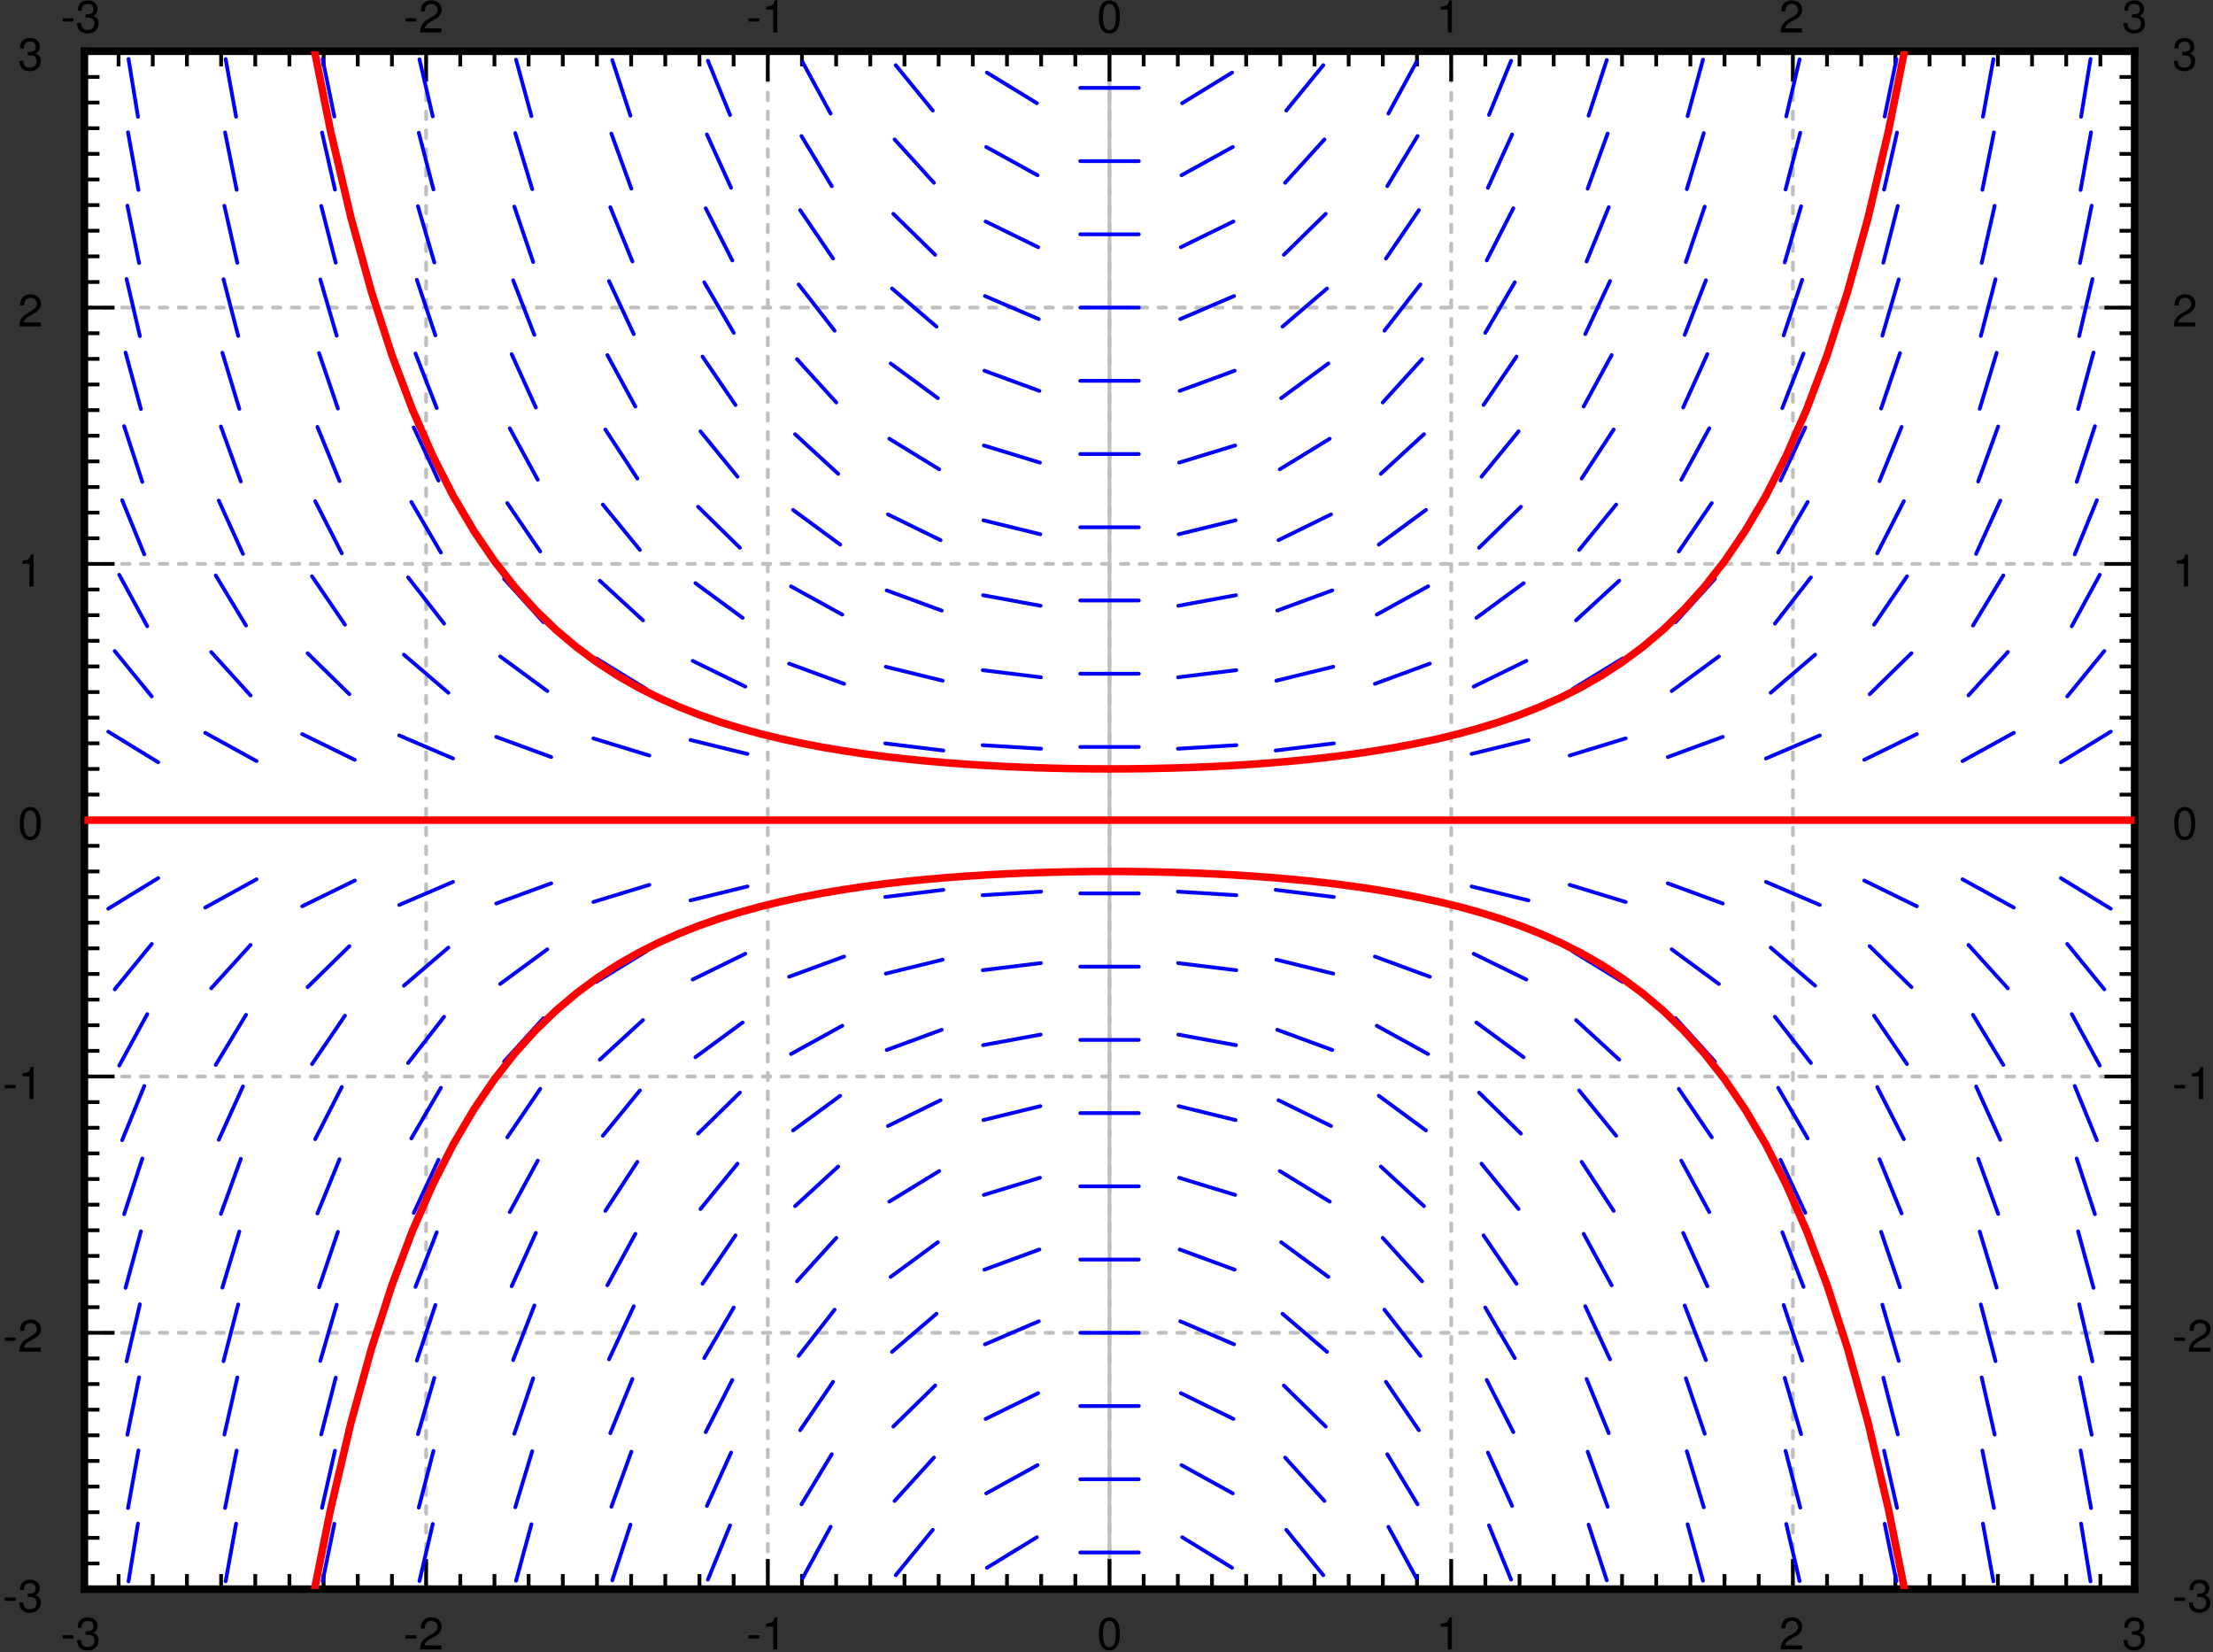 <svg xmlns="http://www.w3.org/2000/svg" xmlns:xlink="http://www.w3.org/1999/xlink" width="367pt" height="274pt" viewBox="0 0 367 274"><rect x="0" y="0" width="367" height="274" fill="#333333" stroke="none"/><defs><clipPath id="a"><path d="M183 8.5h2v255h-2zm0 0"/></clipPath><clipPath id="b"><path d="M14 135h340v2H14zm0 0"/></clipPath><clipPath id="c"><path d="M14 8.5h1v255h-1zm0 0"/></clipPath><clipPath id="d"><path d="M70 8.5h1v255h-1zm0 0"/></clipPath><clipPath id="e"><path d="M127 8.5h1v255h-1zm0 0"/></clipPath><clipPath id="f"><path d="M183 8.5h2v255h-2zm0 0"/></clipPath><clipPath id="g"><path d="M240 8.5h1v255h-1zm0 0"/></clipPath><clipPath id="h"><path d="M297 8.5h1v255h-1zm0 0"/></clipPath><clipPath id="i"><path d="M353 8.5h1v255h-1zm0 0"/></clipPath><clipPath id="j"><path d="M14 263h340v.5H14zm0 0"/></clipPath><clipPath id="k"><path d="M14 220h340v2H14zm0 0"/></clipPath><clipPath id="l"><path d="M14 178h340v1H14zm0 0"/></clipPath><clipPath id="m"><path d="M14 135h340v2H14zm0 0"/></clipPath><clipPath id="n"><path d="M14 93h340v1H14zm0 0"/></clipPath><clipPath id="o"><path d="M14 50h340v2H14zm0 0"/></clipPath><clipPath id="p"><path d="M14 8.5h340V9H14zm0 0"/></clipPath><clipPath id="v"><path d="M50 143h268v120.5H50zm0 0"/></clipPath><clipPath id="w"><path d="M50 8.5h268V129H50zm0 0"/></clipPath><clipPath id="x"><path d="M14 135h340v2H14zm0 0"/></clipPath><symbol overflow="visible" id="q"><path style="stroke:none" d="M2.125-2.344H.344v.547h1.781zm0 0"/></symbol><symbol overflow="visible" id="r"><path style="stroke:none" d="M1.656-2.438h.36c.734 0 1.109.329 1.109.954 0 .671-.422 1.078-1.11 1.078-.718 0-1.078-.36-1.109-1.14H.234c.032.421.11.702.235.952.281.5.797.766 1.531.766 1.094 0 1.797-.656 1.797-1.656 0-.672-.266-1.047-.906-1.266.5-.203.75-.578.75-1.11 0-.906-.61-1.453-1.625-1.453-1.079 0-1.641.579-1.657 1.72h.657c0-.329.03-.516.109-.673.156-.296.484-.468.906-.468.578 0 .938.343.938.906 0 .375-.14.594-.438.719-.172.078-.406.109-.875.109zm0 0"/></symbol><symbol overflow="visible" id="s"><path style="stroke:none" d="M3.797-.656H1c.063-.438.313-.703.953-1.094l.75-.406c.75-.406 1.125-.953 1.125-1.594 0-.453-.172-.86-.484-1.14-.328-.298-.719-.423-1.219-.423-.672 0-1.172.235-1.469.688-.187.281-.265.61-.281 1.156h.656c.032-.36.078-.578.157-.75.171-.328.515-.515.921-.515.594 0 1.047.421 1.047.984 0 .422-.25.781-.719 1.063l-.687.39C.64-1.672.312-1.172.25 0h3.547zm0 0"/></symbol><symbol overflow="visible" id="t"><path style="stroke:none" d="M1.938-3.781V0h.671v-5.313h-.437c-.235.813-.39.922-1.406 1.047v.485zm0 0"/></symbol><symbol overflow="visible" id="u"><path style="stroke:none" d="M2.063-5.313c-.5 0-.938.22-1.22.579C.5-4.266.329-3.563.329-2.578c0 1.797.594 2.75 1.734 2.75 1.126 0 1.735-.953 1.735-2.703 0-1.031-.156-1.719-.516-2.203-.281-.375-.719-.579-1.219-.579zm0 .579c.718 0 1.062.718 1.062 2.14 0 1.516-.344 2.219-1.078 2.219C1.344-.375 1-1.109 1-2.563c0-1.453.344-2.171 1.063-2.171zm0 0"/></symbol></defs><path style="stroke:none;fill-rule:nonzero;fill:#fff;fill-opacity:1" d="M14 263.5h340V8.5H14zm0 0"/><g clip-path="url(#a)"><path style="fill:none;stroke-width:6.25;stroke-linecap:round;stroke-linejoin:miter;stroke:#bfbfbf;stroke-opacity:1;stroke-miterlimit:10" d="M1840 105v2550" transform="matrix(.1 0 0 -.1 0 274)"/></g><g clip-path="url(#b)"><path style="fill:none;stroke-width:6.25;stroke-linecap:round;stroke-linejoin:miter;stroke:#bfbfbf;stroke-opacity:1;stroke-miterlimit:10" d="M140 1380h3400" transform="matrix(.1 0 0 -.1 0 274)"/></g><g clip-path="url(#c)"><path style="fill:none;stroke-width:6.25;stroke-linecap:round;stroke-linejoin:miter;stroke:#bfbfbf;stroke-opacity:1;stroke-dasharray:12.5,18.75;stroke-miterlimit:10" d="M140 105v2550" transform="matrix(.1 0 0 -.1 0 274)"/></g><g clip-path="url(#d)"><path style="fill:none;stroke-width:6.25;stroke-linecap:round;stroke-linejoin:miter;stroke:#bfbfbf;stroke-opacity:1;stroke-dasharray:12.5,18.75;stroke-miterlimit:10" d="M706.68 105v2550" transform="matrix(.1 0 0 -.1 0 274)"/></g><g clip-path="url(#e)"><path style="fill:none;stroke-width:6.25;stroke-linecap:round;stroke-linejoin:miter;stroke:#bfbfbf;stroke-opacity:1;stroke-dasharray:12.5,18.75;stroke-miterlimit:10" d="M1273.32 105v2550" transform="matrix(.1 0 0 -.1 0 274)"/></g><g clip-path="url(#f)"><path style="fill:none;stroke-width:6.25;stroke-linecap:round;stroke-linejoin:miter;stroke:#bfbfbf;stroke-opacity:1;stroke-dasharray:12.5,18.75;stroke-miterlimit:10" d="M1840 105v2550" transform="matrix(.1 0 0 -.1 0 274)"/></g><g clip-path="url(#g)"><path style="fill:none;stroke-width:6.25;stroke-linecap:round;stroke-linejoin:miter;stroke:#bfbfbf;stroke-opacity:1;stroke-dasharray:12.5,18.75;stroke-miterlimit:10" d="M2406.68 105v2550" transform="matrix(.1 0 0 -.1 0 274)"/></g><g clip-path="url(#h)"><path style="fill:none;stroke-width:6.25;stroke-linecap:round;stroke-linejoin:miter;stroke:#bfbfbf;stroke-opacity:1;stroke-dasharray:12.5,18.75;stroke-miterlimit:10" d="M2973.32 105v2550" transform="matrix(.1 0 0 -.1 0 274)"/></g><g clip-path="url(#i)"><path style="fill:none;stroke-width:6.25;stroke-linecap:round;stroke-linejoin:miter;stroke:#bfbfbf;stroke-opacity:1;stroke-dasharray:12.5,18.75;stroke-miterlimit:10" d="M3540 105v2550" transform="matrix(.1 0 0 -.1 0 274)"/></g><g clip-path="url(#j)"><path style="fill:none;stroke-width:6.25;stroke-linecap:round;stroke-linejoin:miter;stroke:#bfbfbf;stroke-opacity:1;stroke-dasharray:12.5,18.75;stroke-miterlimit:10" d="M140 105h3400" transform="matrix(.1 0 0 -.1 0 274)"/></g><g clip-path="url(#k)"><path style="fill:none;stroke-width:6.25;stroke-linecap:round;stroke-linejoin:miter;stroke:#bfbfbf;stroke-opacity:1;stroke-dasharray:12.5,18.75;stroke-miterlimit:10" d="M140 530h3400" transform="matrix(.1 0 0 -.1 0 274)"/></g><g clip-path="url(#l)"><path style="fill:none;stroke-width:6.25;stroke-linecap:round;stroke-linejoin:miter;stroke:#bfbfbf;stroke-opacity:1;stroke-dasharray:12.5,18.75;stroke-miterlimit:10" d="M140 955h3400" transform="matrix(.1 0 0 -.1 0 274)"/></g><g clip-path="url(#m)"><path style="fill:none;stroke-width:6.25;stroke-linecap:round;stroke-linejoin:miter;stroke:#bfbfbf;stroke-opacity:1;stroke-dasharray:12.5,18.75;stroke-miterlimit:10" d="M140 1380h3400" transform="matrix(.1 0 0 -.1 0 274)"/></g><g clip-path="url(#n)"><path style="fill:none;stroke-width:6.25;stroke-linecap:round;stroke-linejoin:miter;stroke:#bfbfbf;stroke-opacity:1;stroke-dasharray:12.5,18.75;stroke-miterlimit:10" d="M140 1805h3400" transform="matrix(.1 0 0 -.1 0 274)"/></g><g clip-path="url(#o)"><path style="fill:none;stroke-width:6.25;stroke-linecap:round;stroke-linejoin:miter;stroke:#bfbfbf;stroke-opacity:1;stroke-dasharray:12.5,18.75;stroke-miterlimit:10" d="M140 2230h3400" transform="matrix(.1 0 0 -.1 0 274)"/></g><g clip-path="url(#p)"><path style="fill:none;stroke-width:6.25;stroke-linecap:round;stroke-linejoin:miter;stroke:#bfbfbf;stroke-opacity:1;stroke-dasharray:12.5,18.75;stroke-miterlimit:10" d="M140 2655h3400" transform="matrix(.1 0 0 -.1 0 274)"/></g><path style="fill:none;stroke-width:12.5;stroke-linecap:square;stroke-linejoin:miter;stroke:#000;stroke-opacity:1;stroke-miterlimit:10" d="M140 105h3400" transform="matrix(.1 0 0 -.1 0 274)"/><path style="fill:none;stroke-width:6.25;stroke-linecap:butt;stroke-linejoin:miter;stroke:#000;stroke-opacity:1;stroke-miterlimit:10" d="M140 105v50m56.68-50v25m56.64-25v25M310 105v25m56.68-25v25m56.64-25v25M480 105v25m56.68-25v25m56.64-25v25M650 105v25m56.68-25v50m56.64-50v25M820 105v25m56.68-25v25m56.64-25v25M990 105v25m56.68-25v25m56.64-25v25m56.68-25v25m56.68-25v25m56.64-25v50m56.68-50v25m56.68-25v25m56.64-25v25m56.68-25v25m56.68-25v25m56.64-25v25m56.68-25v25m56.68-25v25m56.64-25v25m56.68-25v50m56.68-50v25m56.64-25v25m56.68-25v25m56.68-25v25m56.64-25v25m56.68-25v25m56.68-25v25m56.64-25v25m56.68-25v25m56.68-25v50m56.64-50v25m56.68-25v25m56.68-25v25m56.64-25v25m56.68-25v25m56.68-25v25m56.64-25v25m56.68-25v25m56.68-25v25m56.64-25v50m56.68-50v25m56.68-25v25m56.64-25v25m56.68-25v25m56.68-25v25m56.64-25v25m56.68-25v25m56.68-25v25m56.64-25v25m56.68-25v50" transform="matrix(.1 0 0 -.1 0 274)"/><g style="fill:#000;fill-opacity:1"><use xlink:href="#q" x="10.041" y="273.5"/><use xlink:href="#r" x="12.539" y="273.5"/></g><g style="fill:#000;fill-opacity:1"><use xlink:href="#q" x="66.916" y="273.5"/><use xlink:href="#s" x="69.414" y="273.5"/></g><g style="fill:#000;fill-opacity:1"><use xlink:href="#q" x="123.791" y="273.5"/><use xlink:href="#t" x="126.289" y="273.5"/></g><use xlink:href="#u" x="181.915" y="273.5" style="fill:#000;fill-opacity:1"/><use xlink:href="#t" x="238.165" y="273.5" style="fill:#000;fill-opacity:1"/><use xlink:href="#s" x="295.04" y="273.5" style="fill:#000;fill-opacity:1"/><use xlink:href="#r" x="351.915" y="273.5" style="fill:#000;fill-opacity:1"/><path style="fill:none;stroke-width:12.5;stroke-linecap:square;stroke-linejoin:miter;stroke:#000;stroke-opacity:1;stroke-miterlimit:10" d="M140 2655h3400" transform="matrix(.1 0 0 -.1 0 274)"/><path style="fill:none;stroke-width:6.25;stroke-linecap:butt;stroke-linejoin:miter;stroke:#000;stroke-opacity:1;stroke-miterlimit:10" d="M140 2655v-50m56.68 50v-25m56.64 25v-25m56.68 25v-25m56.68 25v-25m56.64 25v-25m56.68 25v-25m56.68 25v-25m56.64 25v-25m56.68 25v-25m56.68 25v-50m56.64 50v-25m56.68 25v-25m56.68 25v-25m56.64 25v-25m56.68 25v-25m56.68 25v-25m56.64 25v-25m56.68 25v-25m56.68 25v-25m56.64 25v-50m56.68 50v-25m56.68 25v-25m56.64 25v-25m56.68 25v-25m56.68 25v-25m56.64 25v-25m56.68 25v-25m56.68 25v-25m56.64 25v-25m56.68 25v-50m56.68 50v-25m56.64 25v-25m56.68 25v-25m56.68 25v-25m56.64 25v-25m56.68 25v-25m56.68 25v-25m56.64 25v-25m56.68 25v-25m56.68 25v-50m56.64 50v-25m56.68 25v-25m56.68 25v-25m56.64 25v-25m56.68 25v-25m56.68 25v-25m56.64 25v-25m56.68 25v-25m56.68 25v-25m56.64 25v-50m56.68 50v-25m56.68 25v-25m56.64 25v-25m56.68 25v-25m56.68 25v-25m56.64 25v-25m56.68 25v-25m56.68 25v-25m56.64 25v-25m56.68 25v-50" transform="matrix(.1 0 0 -.1 0 274)"/><g style="fill:#000;fill-opacity:1"><use xlink:href="#q" x="10.041" y="5.375"/><use xlink:href="#r" x="12.539" y="5.375"/></g><g style="fill:#000;fill-opacity:1"><use xlink:href="#q" x="66.916" y="5.375"/><use xlink:href="#s" x="69.414" y="5.375"/></g><g style="fill:#000;fill-opacity:1"><use xlink:href="#q" x="123.791" y="5.375"/><use xlink:href="#t" x="126.289" y="5.375"/></g><use xlink:href="#u" x="181.915" y="5.375" style="fill:#000;fill-opacity:1"/><use xlink:href="#t" x="238.165" y="5.375" style="fill:#000;fill-opacity:1"/><use xlink:href="#s" x="295.04" y="5.375" style="fill:#000;fill-opacity:1"/><use xlink:href="#r" x="351.915" y="5.375" style="fill:#000;fill-opacity:1"/><path style="fill:none;stroke-width:12.5;stroke-linecap:square;stroke-linejoin:miter;stroke:#000;stroke-opacity:1;stroke-miterlimit:10" d="M140 105v2550" transform="matrix(.1 0 0 -.1 0 274)"/><path style="fill:none;stroke-width:6.25;stroke-linecap:butt;stroke-linejoin:miter;stroke:#000;stroke-opacity:1;stroke-miterlimit:10" d="M140 105h50m-50 42.5h25M140 190h25m-25 42.5h25M140 275h25m-25 42.5h25M140 360h25m-25 42.5h25M140 445h25m-25 42.5h25M140 530h50m-50 42.5h25M140 615h25m-25 42.5h25M140 700h25m-25 42.5h25M140 785h25m-25 42.5h25M140 870h25m-25 42.5h25M140 955h50m-50 42.5h25m-25 42.5h25m-25 42.5h25m-25 42.5h25m-25 42.5h25m-25 42.5h25m-25 42.5h25m-25 42.5h25m-25 42.5h25m-25 42.5h50m-50 42.5h25m-25 42.5h25m-25 42.5h25m-25 42.5h25m-25 42.5h25m-25 42.5h25m-25 42.5h25m-25 42.5h25m-25 42.5h25m-25 42.5h50m-50 42.5h25m-25 42.5h25m-25 42.5h25m-25 42.5h25m-25 42.5h25m-25 42.5h25m-25 42.5h25m-25 42.5h25m-25 42.5h25m-25 42.5h50m-50 42.5h25m-25 42.5h25m-25 42.5h25m-25 42.5h25m-25 42.5h25m-25 42.5h25m-25 42.5h25m-25 42.5h25m-25 42.5h25m-25 42.5h50" transform="matrix(.1 0 0 -.1 0 274)"/><g style="fill:#000;fill-opacity:1"><use xlink:href="#q" x=".458" y="267.25"/><use xlink:href="#r" x="2.955" y="267.25"/></g><g style="fill:#000;fill-opacity:1"><use xlink:href="#q" x=".458" y="224.125"/><use xlink:href="#s" x="2.955" y="224.125"/></g><g style="fill:#000;fill-opacity:1"><use xlink:href="#q" x=".458" y="182.25"/><use xlink:href="#t" x="2.955" y="182.25"/></g><use xlink:href="#u" x="2.955" y="139.125" style="fill:#000;fill-opacity:1"/><use xlink:href="#t" x="2.955" y="97.25" style="fill:#000;fill-opacity:1"/><use xlink:href="#s" x="2.955" y="54.125" style="fill:#000;fill-opacity:1"/><use xlink:href="#r" x="2.955" y="11.625" style="fill:#000;fill-opacity:1"/><path style="fill:none;stroke-width:12.5;stroke-linecap:square;stroke-linejoin:miter;stroke:#000;stroke-opacity:1;stroke-miterlimit:10" d="M3540 105v2550" transform="matrix(.1 0 0 -.1 0 274)"/><path style="fill:none;stroke-width:6.25;stroke-linecap:butt;stroke-linejoin:miter;stroke:#000;stroke-opacity:1;stroke-miterlimit:10" d="M3540 105h-50m50 42.5h-25m25 42.5h-25m25 42.5h-25m25 42.5h-25m25 42.5h-25m25 42.5h-25m25 42.5h-25m25 42.5h-25m25 42.5h-25m25 42.5h-50m50 42.5h-25m25 42.5h-25m25 42.5h-25m25 42.5h-25m25 42.5h-25m25 42.5h-25m25 42.5h-25m25 42.5h-25m25 42.5h-25m25 42.5h-50m50 42.5h-25m25 42.5h-25m25 42.5h-25m25 42.5h-25m25 42.5h-25m25 42.5h-25m25 42.5h-25m25 42.5h-25m25 42.5h-25m25 42.5h-50m50 42.5h-25m25 42.5h-25m25 42.5h-25m25 42.5h-25m25 42.5h-25m25 42.5h-25m25 42.5h-25m25 42.5h-25m25 42.5h-25m25 42.5h-50m50 42.5h-25m25 42.5h-25m25 42.5h-25m25 42.5h-25m25 42.5h-25m25 42.5h-25m25 42.5h-25m25 42.5h-25m25 42.5h-25m25 42.5h-50m50 42.5h-25m25 42.5h-25m25 42.5h-25m25 42.5h-25m25 42.5h-25m25 42.5h-25m25 42.5h-25m25 42.5h-25m25 42.5h-25m25 42.5h-50" transform="matrix(.1 0 0 -.1 0 274)"/><g style="fill:#000;fill-opacity:1"><use xlink:href="#q" x="360.25" y="267.25"/><use xlink:href="#r" x="362.748" y="267.25"/></g><g style="fill:#000;fill-opacity:1"><use xlink:href="#q" x="360.25" y="224.125"/><use xlink:href="#s" x="362.748" y="224.125"/></g><g style="fill:#000;fill-opacity:1"><use xlink:href="#q" x="360.25" y="182.25"/><use xlink:href="#t" x="362.748" y="182.25"/></g><use xlink:href="#u" x="360.25" y="139.125" style="fill:#000;fill-opacity:1"/><use xlink:href="#t" x="360.25" y="97.25" style="fill:#000;fill-opacity:1"/><use xlink:href="#s" x="360.25" y="54.125" style="fill:#000;fill-opacity:1"/><use xlink:href="#r" x="360.25" y="11.625" style="fill:#000;fill-opacity:1"/><path style="fill:none;stroke-width:6.25;stroke-linecap:round;stroke-linejoin:miter;stroke:#00f;stroke-opacity:1;stroke-miterlimit:10" d="m213.125 117.773 15.664 95.86m.001 0h0m-16.524 25.703 17.343 95.586m.001 0h0m-18.36 26.055 19.414 95.195m0 0h0m-20.742 26.523 22.07 94.61m0 0h0m-23.789 27.265 25.508 93.711m-.001 0h0m-27.85 28.399 30.156 92.343m0 0h0m-33.438 30.313 36.719 89.922m0 0h0m-41.563 33.789 46.446 85.351m0 0h0m-53.946 41.133 61.446 75.235m0 0h0m-72.149 58.437 82.852 50.742m0 0h0m-90 96.055h97.148m0 0h0m-90 146.797 82.852-50.742m0 0h0m-72.149 184.414 61.446-75.235m0 0h0m-53.946 201.719 46.446-85.351m0 0h0m-41.602 209.062 36.719-89.922m0 0h0M205.86 2033.32l30.156-92.343m0 0h0m-27.813 214.453 25.508-93.711m-.001 0h0m-23.788 215.586 22.07-94.61m0 0h0m-20.742 216.328 19.414-95.195m0 0h0m-18.398 216.836 17.343-95.586m.001 0h0m-16.485 217.149 15.664-95.86m.001 0h0M374.18 117.93l17.343 95.586m0 0h0m-18.281 26.015 19.219 95.235m-.001 0h0m-20.35 26.444 21.484 94.728m0 0h0m-22.93 27.031 24.375 94.062m.001 0h0m-26.25 27.891 28.124 93.008m0 0h0m-30.624 29.258 33.124 91.328m0 0h0m-36.641 31.524 40.157 88.476m0 0h0m-45.196 35.624 50.274 83.126m0 0h0m-57.774 43.906 65.274 71.953m0 0h0m-75.195 61.992 85.078 46.875m-.001 0h0M334.297 1380h97.148m0 0h0m-91.132 144.883 85.078-46.875m-.001 0h0m-75.156 180.82 65.274-71.953m0 0h0m-57.774 198.985 50.274-83.126m0 0h0m-45.235 207.226 40.157-88.476m0 0h0m-36.64 211.329 33.124-91.329m0 0h0m-30.624 213.594 28.124-93.008m0 0h0m-26.25 214.961 24.375-94.062m.001 0h0m-22.93 215.821 21.484-94.727m0 0h0m-20.352 216.406 19.219-95.235m-.001 0h0m-18.28 216.836 17.343-95.586m0 0h0M535.04 118.125l19.452 95.195m0 0h0m-20.469 26.446 21.485 94.765m0 0h0m-22.774 26.992 24.024 94.102m0 0h0m-25.586 27.735 27.187 93.28m.001 0h0m-29.258 28.79 31.289 91.992m-.001 0h0m-33.984 30.468 36.719 89.923m0 0h0m-40.43 33.203 44.14 86.523m.001.001h0m-49.414 38.007 54.648 80.312m0 .001h0m-61.992 47.304 69.375 67.969m0 0h0m-78.32 66.094 87.265 42.695m0 0h0M496.172 1380h97.148m0 0h0m-92.187 142.773 87.265-42.695m0 0h0m-78.32 176.758 69.375-67.969m0 0h0m-62.031 195.586 54.648-80.312m0-.001h0m-49.375 204.844 44.14-86.523m.001-.001h0m-40.43 209.65 36.719-89.922m0 0h0m-34.023 212.343 31.289-91.953m-.001 0h0m-29.218 214.062 27.187-93.28m.001 0h0m-25.626 215.117 24.024-94.102m0 0h0m-22.735 215.859 21.485-94.726m0 0h0m-20.468 216.367 19.452-95.156m0 0h0M695.625 118.398l22.07 94.61m0 0h0m-23.203 27.109 24.375 94.063m0 0h0m-25.781 27.773 27.187 93.242m0 0h0m-28.983 28.711 30.741 92.188m0 0h0m-32.968 30.078 35.195 90.508m0 0h0m-38.125 32.148 41.054 88.047m.001 0h0m-45 35.469 48.945 83.906m0 0h0m-54.297 41.133 59.648 76.68m0 0h0m-66.679 51.484 73.75 63.203m0 0h0m-81.524 70.703 89.297 38.242m0 0h0M658.086 1380h97.148m0 0h0m-93.203 140.547 89.297-38.242m0 0h0m-81.523 172.148 73.75-63.203m0 0h0m-66.719 191.367 59.648-76.68m0 .001h0m-54.296 201.718 48.945-83.906m0 0h0m-45 207.422 41.054-88.047m.001 0h0m-38.125 210.703 35.195-90.547m0 0h0m-32.968 212.813 30.741-92.188m0 0h0m-28.945 214.141 27.187-93.242m0 0h0m-25.781 215.078 24.375-94.024m0 .001h0m-23.242 215.742 22.07-94.61m0 0h0M855.82 118.867l25.508 93.711m0 0h0m-26.836 28.086 28.125 92.969m0 0h0m-29.687 28.945 31.289 91.992m0 0h0m-33.242 30.157 35.195 90.546m0 0h0m-37.656 31.915 40.117 88.476m0 0h0m-43.281 34.531 46.445 85.313m0 0h0M841.25 854.14l54.648 80.313m0 0h0m-59.96 45.274 65.273 71.953m-.001 0h0m-71.796 56.718 78.281 57.5m0 0h0m-84.726 75.938 91.21 33.476m.001.001h0M820 1380h97.148m0 0h0m-94.179 138.164 91.21-33.476m.001 0h0m-84.766 166.914 78.281-57.5m0 0h0m-71.757 186.171 65.273-71.953m-.001 0h0m-59.96 197.54 54.648-80.313m0 0h0m-50.546 204.258 46.445-85.313m0 0h0m-43.281 208.321 40.117-88.477m0 0h0m-37.656 210.937 35.195-90.546m0 0h0m-33.242 212.695 31.289-91.953m0 0h0m-29.727 213.867 28.125-92.969m0 0h0m-26.797 214.766 25.508-93.711m0 0h0M1015.39 119.531l30.157 92.344m0 0h0m-31.641 29.609 33.125 91.328m0 .001h0m-34.921 30.781 36.718 89.96m0 .001h0m-38.906 32.422 41.094 88.046m0 0h0m-43.75 34.767 46.445 85.312m-.001 0h0m-49.804 38.086 53.125 81.328m0 0h0m-57.265 43.164 61.445 75.234m-.001 0h0m-66.522 50.938 71.562 65.703m0 0h0m-77.187 63.242 82.851 50.703m0 0h0m-87.891 81.875 92.891 28.398m0 0h0m-95 107.227h97.149m0 0h0m-95.04 135.625 92.891-28.398m0 0h0m-87.851 160.976 82.851-50.703m0 0h0m-77.226 179.648 71.562-65.703m0 0h0m-66.484 191.915 61.445-75.274m-.001 0h0m-57.304 199.727 53.125-81.329m0 0h0m-49.765 204.726 46.445-85.312m-.001 0h0m-43.788 208.125 41.094-88.046m0 0h0m-38.906 210.429 36.718-89.96m0-.001h0m-34.922 212.071 33.125-91.329m0 .001h0m-31.641 213.281 30.157-92.344m0 0h0m128.476-2427.383 36.72 89.922m-.001 0h0m-38.437 32.266 40.156 88.437m-.001 0h0m-42.147 33.946 44.14 86.523m0 0h0m-46.563 36.211 48.985 83.906m0 0h0m-51.835 39.337 54.687 80.273m0 0h0m-58.087 43.671 61.485 75.235m0 0h0m-65.43 49.844 69.375 67.968m0 0h0m-73.828 58.672 78.281 57.54m0-.001h0m-82.773 71.289 87.266 42.735m0 0h0m-90.821 88.515 94.336 23.086m0 0h0M1143.828 1380h97.11m0 0h0m-95.743 132.969 94.336-23.086m0 0h0m-90.781 154.336 87.266-42.735m0 0h0m-82.774 171.563 78.281-57.54m0 .001h0m-73.828 184.219 69.375-68.008m0 0h0m-65.43 193.047 61.485-75.235m0 0h0m-58.085 199.179 54.687-80.273m0 .001h0m-51.837 203.515 48.985-83.906m0 0h0m-46.562 206.641 44.14-86.524m0 0h0m-42.148 208.946 40.156-88.477m-.001 0h0m-38.437 210.625 36.72-89.922m-.001 0h0m120.313-2426.289 46.445 85.312m0 .001h0m-48.36 37.226 50.274 83.125m0-.001h0m-52.461 39.728 54.649 80.273m0-.001h0m-57.149 42.97 59.649 76.64m0 0h0m-62.462 47.149 65.274 71.914m0 0h0M1318.516 740l71.562 65.703m0 0h0m-74.922 59.805 78.282 57.539m0 0h0m-81.68 69.219 85.078 46.875m0-.001h0m-88.126 81.25 91.173 33.516m0 0h0m-93.36 95.899 95.508 17.539m0 0h0M1305.703 1380h97.149m0 0h0m-96.329 130.195 95.508-17.539m0 0h0m-93.321 146.954 91.173-33.516m0 0h0m-88.125 161.64 85.078-46.875m0 .001h0m-81.68 173.632 78.282-57.539m0 0h0M1318.516 2020l71.562-65.703m0 0h0m-68.438 190.234 65.274-71.914m0 0h0m-62.461 195.743 59.649-76.72m0 0h0m-57.149 199.923 54.649-80.274m0 .001h0m-52.462 203.124 50.274-83.125m0 .001h0m-48.359 205.663 46.445-85.351m0 0h0m107.969-2423.516 61.445 75.234m0 0h0m-63.359 47.852 65.273 71.953m0 0h0m-67.344 51.445 69.414 68.008m0 0h0m-71.601 55.82 73.789 63.204m0 0h0m-76.055 61.054 78.282 57.54m0-.001h0m-80.547 67.305 82.851 50.703m0 0h0m-85.039 74.727 87.227 42.734m0 0h0m-89.219 83.32 91.21 33.477m.001-.001h0m-92.774 93.126 94.336 23.125m.001-.001h0m-95.391 103.946 96.445 11.836m0 0h0M1467.617 1380h97.149m0 0h0m-96.797 127.344 96.445-11.836m0 0h0m-95.391 138.906 94.336-23.125m.001.001h0m-92.774 149.726 91.21-33.477m.001.001h0m-89.219 159.53 87.227-42.734m0 0h0m-85.039 168.164 82.851-50.703m0 0h0m-80.586 175.547 78.282-57.54m0 .001h0m-76.016 181.797 73.789-63.204m0 0h0m-71.602 187.032 69.414-68.008m0 0h0m-67.343 191.406 65.273-71.953m0 0h0m-63.359 195.039 61.445-75.273m0-.001h0m89.766-2416.288 82.851 50.703m0 0h0m-83.984 72.655 85.078 46.876m0 0h0m-86.133 76.602 87.227 42.734m0 0h0m-88.281 80.938 89.296 38.28m0 0h0m-90.234 85.548 91.172 33.476m0 0h0m-92.032 90.469 92.891 28.437m0 0h0m-93.593 95.664 94.335 23.086m0 0h0m-94.96 101.133 95.546 17.54m.001-.001h0m-95.977 106.758 96.406 11.797m.001 0h0m-96.68 112.578 96.953 5.898m0 0h0M1629.531 1380h97.149m0 0h0m-97.07 124.375 96.953-5.898m0 0h0m-96.68 130.273 96.406-11.797m.001 0h0m-95.977 136.094 95.546-17.54m.001.001h0m-94.922 141.758 94.335-23.125m0-.001h0m-93.633 147.227 92.891-28.437m0 0h0m-92.031 152.383 91.172-33.477m0 0h0m-90.234 157.304 89.296-38.28m0 0h0m-88.242 161.913 87.227-42.695m0 0h0m-86.172 166.212 85.078-46.876m0 0h0m-83.945 170.234 82.851-50.742m0 0h0m71.914-2403.203h97.11m0 0h0m-97.11 121.445h97.11m0 0h0m-97.11 121.407h97.11m0 0h0M1791.445 530h97.11m0 0h0m-97.11 121.445h97.11m0 0h0m-97.11 121.407h97.11m0 0h0m-97.11 121.445h97.11m0 0h0m-97.11 121.406h97.11m0 0h0m-97.11 121.445h97.11m0 0h0m-97.11 121.407h97.11m0 0h0M1791.445 1380h97.11m0 0h0m-97.11 121.445h97.11m0 0h0m-97.11 121.407h97.11m0 0h0m-97.11 121.445h97.11m0 0h0m-97.11 121.406h97.11m0 0h0m-97.11 121.445h97.11m0 0h0m-97.11 121.407h97.11m0 0h0M1791.445 2230h97.11m0 0h0m-97.11 121.445h97.11m0 0h0m-97.11 121.407h97.11m0 0h0m-97.11 121.445h97.11m0 0h0m71.914-2403.242 82.851-50.703m0 0h0m-83.945 170.234 85.078-46.875m0-.001h0m-86.172 166.212 87.227-42.735m0 .001h0m-88.242 161.952 89.296-38.28m.001 0h0m-90.235 157.304 91.172-33.476m0 0h0m-92.031 152.382 92.89-28.437m.001 0h0m-93.633 147.187 94.335-23.086m.001 0h0m-94.923 141.758 95.547-17.539m.001 0h0m-95.978 136.094 96.407-11.797m0 0h0m-96.679 130.273 96.953-5.898m-.001 0h0M1953.32 1380h97.149m0 0h0m-97.031 118.477 96.953 5.898m-.001 0h0m-96.68 112.578 96.407 11.797m0 0h0m-95.977 106.758 95.547 17.539m.001 0h0m-94.961 101.093 94.335 23.126m.001 0h0m-93.594 95.664 92.89 28.437m.001 0h0m-92.032 90.469 91.172 33.477m0 0h0m-90.234 85.547 89.296 38.28m.001 0h0m-88.282 80.938 87.227 42.695m0 0h0m-86.133 76.641 85.078 46.875m0 .001h0m-83.984 72.616 82.851 50.742m0 0h0m89.766-2416.328 61.445-75.234m0 0h0m-63.359 195.039 65.273-71.953m0 0h0m-67.343 191.406 69.414-68.008m0 0h0m-71.602 187.032 73.79-63.204m-.001 0h0m-76.015 181.797 78.28-57.539m.001 0h0m-80.586 175.547 82.851-50.703m0 0h0m-85.039 168.164 87.227-42.734m0 0h0m-89.219 159.53 91.211-33.476m0 0h0m-92.774 149.726 94.337-23.124m0 0h0m-95.391 138.906 96.445-11.836m0 0h0M2115.234 1380h97.149m0 0h0m-96.797 115.508 96.445 11.836m0 0h0m-95.391 103.946 94.337 23.124m0 0h0m-92.774 93.126 91.211 33.476m0 0h0m-89.219 83.32 87.227 42.734m0 0h0m-85.039 74.727 82.851 50.703m0 0h0m-80.546 67.305 78.28 57.539m.001 0h0m-76.055 61.054 73.79 63.204m-.001 0h0m-71.601 55.82 69.414 68.008m0 0h0m-67.344 51.445 65.273 71.953m0 0h0m-63.359 47.812 61.445 75.274m0 0h0M2302.5 208.36l46.445-85.313m0 0h0m-48.359 205.663 50.273-83.124m.001 0h0m-52.462 203.124 54.649-80.272m0 0h0m-57.149 199.882 59.649-76.64m0 0h0m-62.461 195.703 65.273-71.914m.001 0h0m-68.438 190.234L2361.484 740m0 0h0m-74.921 183.047 78.28-57.54m.001.001h0m-81.68 173.632 85.078-46.874m0 0h0m-88.125 161.64 91.172-33.515m.001-.001h0m-93.321 146.954 95.508-17.54m0 .001h0M2277.148 1380h97.149m0 0h0m-96.328 112.656 95.508 17.54m0-.001h0m-93.36 95.899 91.172 33.515m.001.001h0m-88.126 81.25 85.078 46.874m0 0h0m-81.679 69.219 78.28 57.54m.001-.001h0m-74.922 59.805 71.562 65.703m0 0h0m-68.398 52.617 65.273 71.914m.001 0h0m-62.462 47.109 59.649 76.72m0 0h0m-57.149 42.93 54.649 80.273m0 0h0m-52.461 39.727 50.273 83.124m.001 0h0m-48.36 37.188 46.445 85.351m0 0h0m120.313-2426.289 36.719-89.922m0 0h0m-38.437 210.625 40.155-88.437m0 0h0m-42.148 208.906 44.14-86.524m.001.001h0m-46.563 206.64 48.984-83.906m.001 0h0m-51.837 203.516 54.688-80.274m-.001.001h0m-58.085 199.179 61.484-75.235m.001 0h0m-65.43 193.047 69.375-67.968m0 0h0m-73.828 184.179 78.28-57.539m.001 0h0m-82.774 171.563 87.266-42.735m0 0h0m-90.781 154.336 94.336-23.086m0 0h0M2439.063 1380h97.109m0 0h0m-95.703 109.883 94.336 23.086m0 0h0m-90.821 88.515 87.266 42.735m0 0h0m-82.773 71.289 78.28 57.539m.001 0h0m-73.828 58.672 69.375 68.008m0 0h0m-65.43 49.804 61.484 75.235m.001 0h0m-58.087 43.672 54.688 80.273m-.001-.001h0m-51.835 39.337 48.984 83.906m.001 0h0m-46.563 36.211 44.14 86.523m.001.001h0m-42.148 33.945 40.155 88.476m0 .001h0m-38.437 32.226 36.719 89.922m0 0h0m128.476-2427.383 30.156-92.344m.001 0h0m-31.641 213.282 33.125-91.329m0 0h0m-34.922 212.071 36.719-89.961m-.001 0h0m-38.906 210.429 41.094-88.046m0 0h0m-43.788 208.125 46.444-85.313m0 .001h0m-49.765 204.726 53.125-81.328m0 0h0m-57.304 199.726 61.444-75.234m0 0h0m-66.484 191.875 71.563-65.703m0 0h0m-77.227 179.648 82.852-50.703m0 0h0m-87.852 160.976 92.89-28.398m.001 0h0M2600.938 1380h97.148m0 0h0m-95 107.227 92.89 28.398m.001 0h0m-87.891 81.875 82.852 50.703m0 0h0m-77.188 63.242 71.563 65.703m0 0h0m-66.523 50.938 61.444 75.273m0 .001h0m-57.265 43.124 53.125 81.329m0 0h0m-49.804 38.085 46.444 85.313m0-.001h0m-43.75 34.767 41.094 88.046m0 0h0m-38.906 32.422 36.719 89.961m-.001 0h0m-34.921 30.782 33.125 91.328m0 0h0m-31.641 29.609 30.156 92.344m.001 0h0m134.062-2427.891 25.508-93.71m0-.001h0m-26.797 214.766 28.125-92.969m0 0h0m-29.727 213.906 31.29-91.992m-.001 0h0m-33.242 212.695 35.195-90.546m0 0h0m-37.656 210.937 40.117-88.476m0 0h0m-43.281 208.32 46.445-85.313m0 0h0m-50.546 204.258 54.648-80.312m0-.001h0m-59.96 197.54 65.273-71.953m0 0h0m-71.758 186.171 78.28-57.5m.001 0h0m-84.726 166.915 91.171-33.477m0 0h0M2762.852 1380H2860m0 0h0m-94.14 104.688 91.171 33.476m0 0h0m-84.726 75.938 78.28 57.5m.001 0h0m-71.796 56.718 65.273 71.953m0 0h0m-59.961 45.274 54.648 80.312m0 .001h0m-50.547 38.632 46.445 85.313m0 0h0m-43.281 34.531 40.117 88.477m0 0h0m-37.656 31.914 35.195 90.546m0 0h0m-33.242 30.196 31.29 91.953m-.001 0h0m-29.687 28.945 28.125 92.969m0 0h0m-26.836 28.086 25.508 93.71m0 .001h0m138.125-2428.125 22.07-94.61m0 0h0m-23.242 215.782 24.375-94.063m0 0h0m-25.781 215.078 27.187-93.242m0 0h0m-28.945 214.141 30.742-92.188m-.001 0h0m-32.968 212.774 35.195-90.508m.001 0h0m-38.165 210.703 41.094-88.047m0 0h0m-45 207.422 48.945-83.906m.001 0h0m-54.297 201.719 59.648-76.68m0 0h0m-66.719 191.367 73.75-63.203m0 0h0m-81.523 172.148 89.297-38.242m0 0h0M2924.766 1380h97.148m0 0h0m-93.242 102.305 89.297 38.242m0 0h0m-81.524 70.703 73.75 63.203m0 0h0m-66.679 51.485 59.648 76.68m0-.001h0m-54.297 41.133 48.945 83.906m.001 0h0m-45.04 35.469 41.094 88.047m0 0h0m-38.125 32.109 35.195 90.547m.001 0h0m-32.969 30.078 30.742 92.188m-.001 0h0m-28.983 28.711 27.187 93.242m0 0h0m-25.781 27.813 24.375 94.023m0 0h0m-23.203 27.109 22.07 94.61m0 0h0M3125.508 213.32l19.453-95.195m-.001 0h0m-20.468 216.406 21.485-94.765m0 0h0m-22.735 215.859 24.024-94.102m0 0h0M3121.64 576.64l27.188-93.28m0 0h0m-29.218 214.062 31.288-91.992m0 0h0m-34.023 212.383 36.719-89.922m0-.001h0m-40.43 209.65 44.14-86.524m.001 0h0m-49.415 204.844 54.688-80.313m0 0h0m-62.031 195.586 69.375-67.969m0 0h0m-78.32 176.758 87.265-42.695m0 0h0M3086.68 1380h97.148m0 0h0m-92.226 100.078 87.265 42.695m0 0h0m-78.32 66.094 69.375 67.969m0 0h0m-62.032 47.304 54.688 80.313m0 0h0m-49.414 38.007 44.14 86.524m.001 0h0m-40.43 33.204 36.719 89.921m0 .001h0m-33.984 30.468 31.288 91.953m0 0h0m-29.258 28.829 27.188 93.28m0 0h0m-25.586 27.735 24.024 94.102m0 0h0m-22.774 27.031 21.485 94.726m0 0h0m-20.469 26.485 19.453 95.156m-.001 0h0m143.517-2428.359 17.343-95.586m0 0h0m-18.28 216.836 19.218-95.235m0 0h0m-20.352 216.407 21.485-94.727m-.001-.001h0m-22.93 215.821 24.376-94.062m0 0h0m-26.25 214.961 28.125-93.008m-.001 0h0m-30.624 213.594 33.125-91.328m-.001 0h0m-36.64 211.328 40.157-88.477m0 .001h0m-45.235 207.226 50.274-83.125m0-.001h0m-57.774 198.985 65.274-71.953m0 0h0m-75.156 180.82 85.077-46.875m.001 0h0M3248.555 1380h97.148m0 0h0m-91.093 98.008 85.077 46.875m.001 0h0m-75.196 61.992 65.274 71.953m0 0h0m-57.774 43.906 50.274 83.125m0 .001h0m-45.196 35.624 40.157 88.477m0-.001h0m-36.641 31.524 33.125 91.329m-.001 0h0m-30.624 29.257 28.125 93.008m-.001 0h0m-26.25 27.891 24.376 94.062m0 0h0m-22.93 27.032 21.485 94.726m-.001.001h0m-20.35 26.444 19.218 95.235m0 0h0m-18.281 26.015 17.343 95.586m0 0h0m145.39-2428.437 15.665-95.86m0 0h0m-16.485 217.149 17.344-95.586m0 0h0m-18.398 216.836 19.414-95.195m0 0h0m-20.742 216.328 22.07-94.61m0 0h0m-23.788 215.586 25.507-93.71m0-.001h0m-27.852 214.453 30.196-92.343m-.001 0h0m-33.437 212.578 36.719-89.922m0 0h0m-41.602 209.062 46.446-85.351m0 0h0m-53.946 201.719 61.446-75.235m0 0h0m-72.149 184.414 82.852-50.742m0 0h0m-90 146.797h97.148m0 0h0m-90 96.055 82.852 50.742m0 0h0m-72.149 58.437 61.446 75.235m0 0h0m-53.946 41.133 46.446 85.351m0 0h0m-41.563 33.789 36.719 89.922m0 0h0m-33.477 30.313 30.196 92.343m-.001 0h0m-27.85 28.399 25.507 93.71m0 .001h0m-23.789 27.265 22.07 94.61m0 0h0m-20.742 26.523 19.414 95.195m0 0h0m-18.36 26.055 17.344 95.586m0 0h0m-16.524 25.703 15.665 95.86m0 0h0" transform="matrix(.1 0 0 -.1 0 274)"/><g clip-path="url(#v)"><path style="fill:none;stroke-width:12.5;stroke-linecap:round;stroke-linejoin:round;stroke:red;stroke-opacity:1;stroke-miterlimit:10" d="m513.984 66.484 34.024 170 33.984 144.414 34.024 123.047L650 609.023l33.984 90.04 34.024 77.382 33.984 66.64 34.024 57.58L820 950.468l33.984 43.281 34.024 37.695 33.984 32.852 34.024 28.71L990 1118.165l33.984 22.11 34.024 19.453 33.984 17.148 34.024 15.117 33.984 13.399 33.984 11.836 34.024 10.468 33.984 9.297 34.024 8.242 33.984 7.305 33.984 6.484 34.024 5.743 33.984 5.078 34.024 4.492 33.984 3.906 33.984 3.399 34.024 2.968 33.984 2.54 34.024 2.148 33.984 1.797 33.984 1.445 34.024 1.055 33.984.781 34.024.469L1840 1295l33.984-.156 34.024-.469 33.984-.781 34.024-1.055 33.984-1.445 33.984-1.797 34.024-2.149 33.984-2.539 34.024-2.968 33.984-3.399 33.984-3.906 34.024-4.492 33.984-5.078 34.024-5.743 33.984-6.484 33.984-7.305 34.024-8.242 33.984-9.297 34.024-10.468L2520 1205.39l33.984-13.399 34.024-15.117 33.984-17.148 34.024-19.454 33.984-22.109 33.984-25.156 34.024-28.711 33.984-32.852 34.024-37.695 33.984-43.28 33.984-49.805 34.024-57.578 33.984-66.64 34.024-77.384L3030 609.024l33.984-105.078 34.024-123.047 33.984-144.414 34.024-170" transform="matrix(.1 0 0 -.1 0 274)"/></g><g clip-path="url(#w)"><path style="fill:none;stroke-width:12.5;stroke-linecap:round;stroke-linejoin:round;stroke:red;stroke-opacity:1;stroke-miterlimit:10" d="m513.984 2693.516 34.024-170 33.984-144.414 34.024-123.047L650 2150.977l33.984-90.04 34.024-77.382 33.984-66.64 34.024-57.54L820 1809.492l33.984-43.242 34.024-37.695 33.984-32.852 34.024-28.71L990 1641.835l33.984-22.11 34.024-19.453 33.984-17.148 34.024-15.117 33.984-13.399 33.984-11.836 34.024-10.468 33.984-9.297 34.024-8.242 33.984-7.305 33.984-6.484 34.024-5.743 33.984-5.078 34.024-4.492 33.984-3.906 33.984-3.399 34.024-2.968 33.984-2.54 34.024-2.148 33.984-1.797 33.984-1.445 34.024-1.055 33.984-.781 34.024-.469L1840 1465l33.984.156 34.024.469 33.984.781 34.024 1.055 33.984 1.445 33.984 1.797 34.024 2.149 33.984 2.539 34.024 2.968 33.984 3.399 33.984 3.906 34.024 4.492 33.984 5.078 34.024 5.743 33.984 6.484 33.984 7.305 34.024 8.242 33.984 9.297 34.024 10.468L2520 1554.61l33.984 13.399 34.024 15.117 33.984 17.148 34.024 19.454 33.984 22.109 33.984 25.156 34.024 28.711 33.984 32.852 34.024 37.695 33.984 43.242 33.984 49.883 34.024 57.54 33.984 66.64 34.024 77.382 33.984 90.04 33.984 105.078 34.024 123.047 33.984 144.414 34.024 170" transform="matrix(.1 0 0 -.1 0 274)"/></g><g clip-path="url(#x)"><path style="fill:none;stroke-width:12.5;stroke-linecap:round;stroke-linejoin:round;stroke:red;stroke-opacity:1;stroke-miterlimit:10" d="M140 1380h3400" transform="matrix(.1 0 0 -.1 0 274)"/></g></svg>